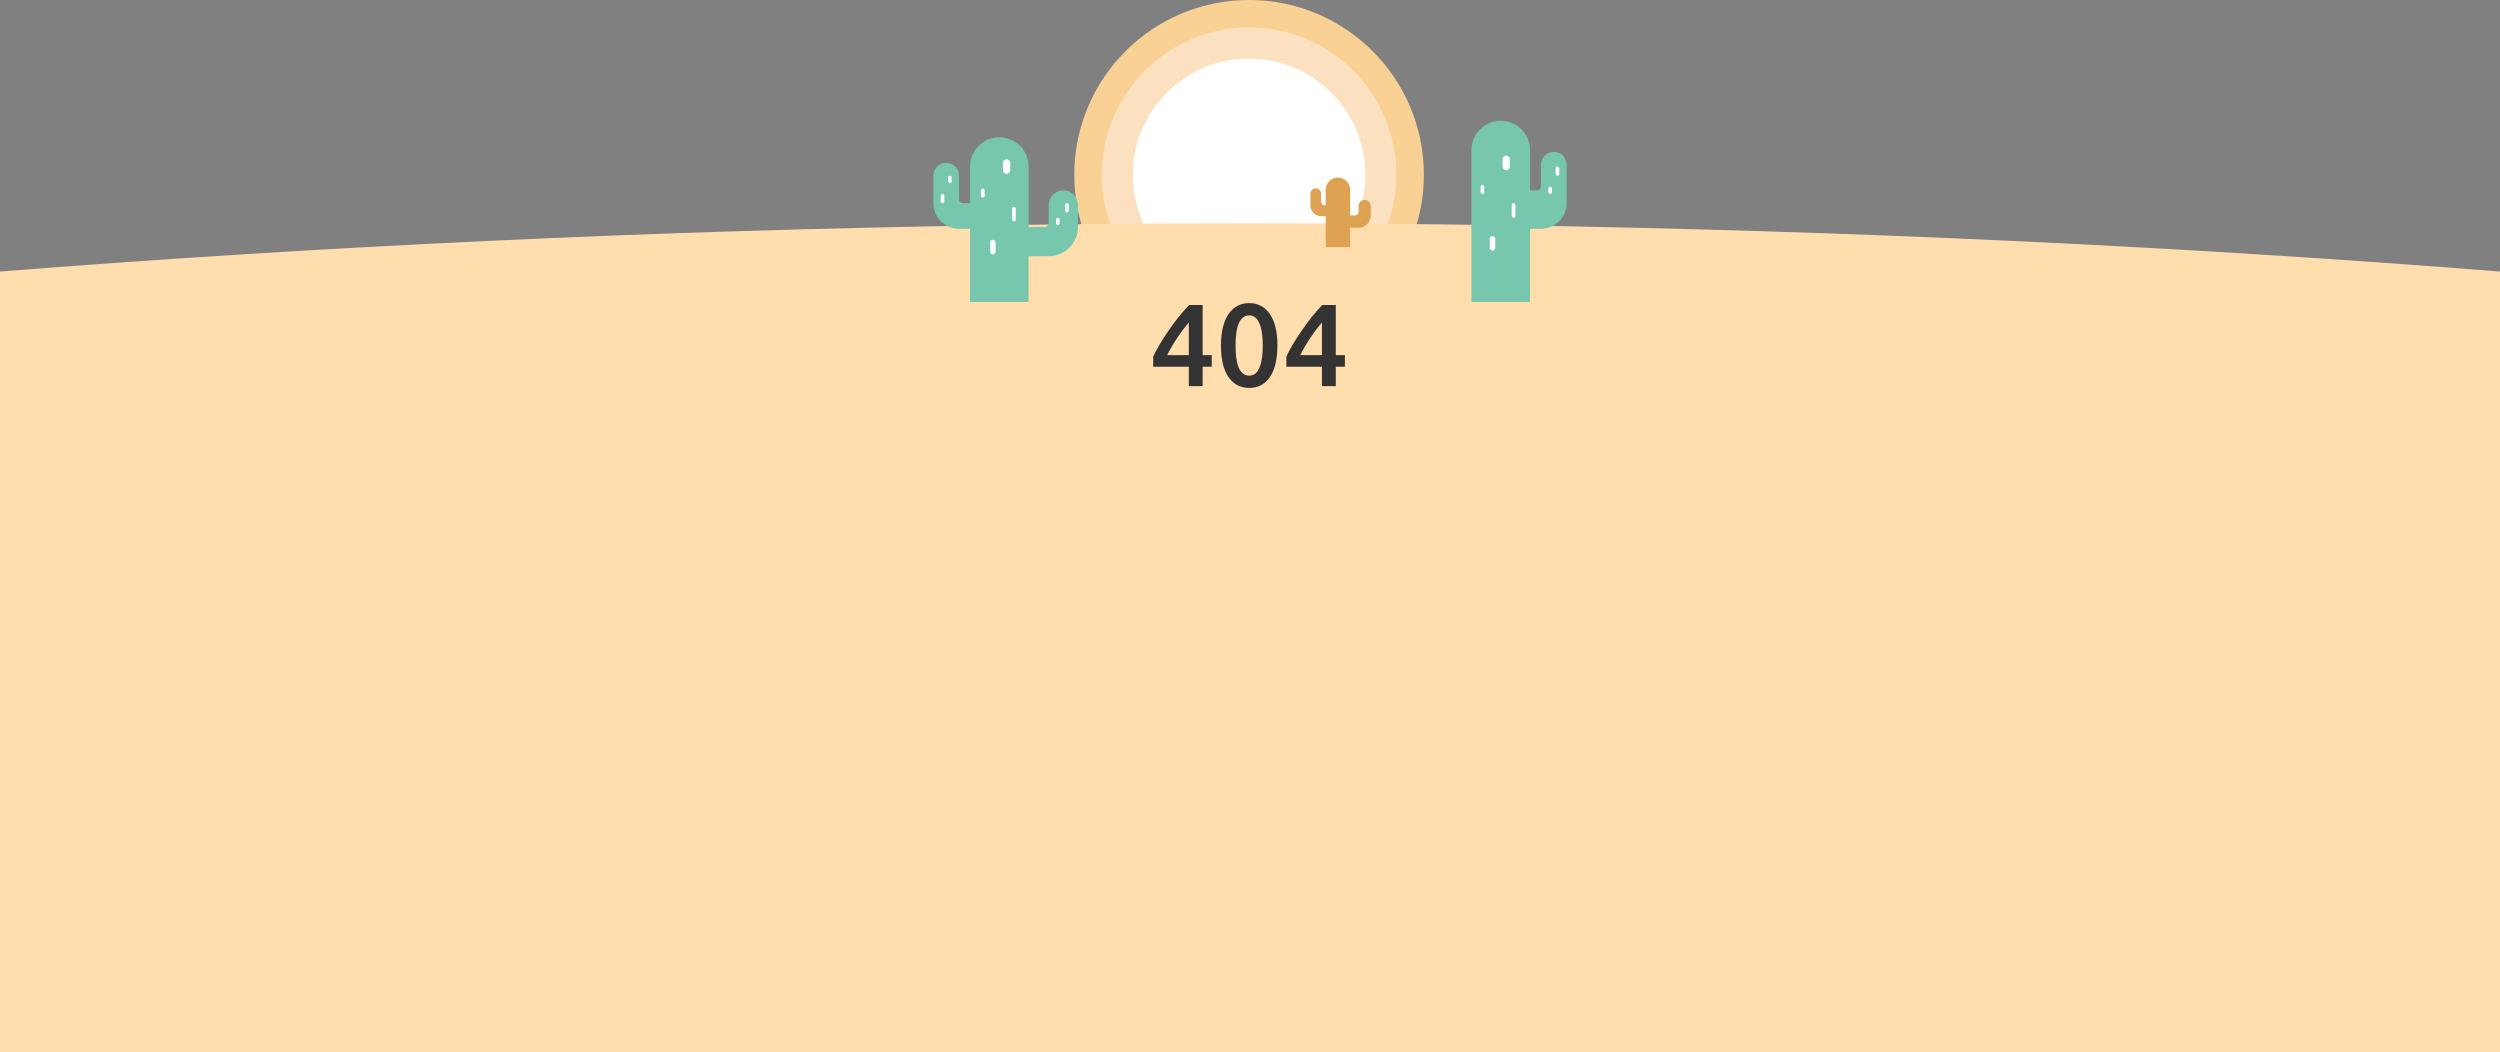 <svg width="1366" height="575" viewBox="0 0 1366 575" fill="none" xmlns="http://www.w3.org/2000/svg">
<rect x="0" y="0" width="1366" height="575" fill="#808080" stroke="none"/>
<circle cx="682.5" cy="95.5" r="95.5" fill="#F9D194"/>
<circle cx="682.5" cy="95.5" r="80.5" fill="#FBE1C0"/>
<circle cx="682.5" cy="95.5" r="63.5" fill="white"/>
<ellipse cx="683" cy="634" rx="2155" ry="512" fill="#FFDDAC"/>
<path d="M649.568 176.184C648.544 177.421 647.477 178.744 646.368 180.152C645.301 181.56 644.256 183.032 643.232 184.568C642.208 186.104 641.227 187.683 640.288 189.304C639.349 190.883 638.496 192.461 637.728 194.04H649.568V176.184ZM657.12 166.648V194.04H662.112V200.376H657.12V211H649.568V200.376H630.112V194.872C630.965 192.995 632.096 190.84 633.504 188.408C634.955 185.976 636.555 183.48 638.304 180.92C640.053 178.36 641.909 175.843 643.872 173.368C645.835 170.893 647.797 168.653 649.76 166.648H657.12ZM697.975 188.792C697.975 196.259 696.61 201.997 693.879 206.008C691.148 209.976 687.372 211.96 682.551 211.96C677.73 211.96 673.954 209.976 671.223 206.008C668.492 201.997 667.127 196.259 667.127 188.792C667.127 185.08 667.468 181.795 668.151 178.936C668.876 176.035 669.9 173.603 671.223 171.64C672.588 169.677 674.21 168.184 676.087 167.16C678.007 166.136 680.162 165.624 682.551 165.624C687.372 165.624 691.148 167.629 693.879 171.64C696.61 175.608 697.975 181.325 697.975 188.792ZM689.975 188.792C689.975 186.488 689.847 184.333 689.591 182.328C689.335 180.323 688.908 178.595 688.311 177.144C687.756 175.651 687.01 174.477 686.071 173.624C685.132 172.771 683.959 172.344 682.551 172.344C681.143 172.344 679.948 172.771 678.967 173.624C678.028 174.477 677.26 175.651 676.663 177.144C676.108 178.595 675.703 180.323 675.447 182.328C675.234 184.333 675.127 186.488 675.127 188.792C675.127 191.096 675.234 193.251 675.447 195.256C675.703 197.261 676.108 199.011 676.663 200.504C677.26 201.955 678.028 203.107 678.967 203.96C679.948 204.813 681.143 205.24 682.551 205.24C683.959 205.24 685.132 204.813 686.071 203.96C687.01 203.107 687.756 201.955 688.311 200.504C688.908 199.011 689.335 197.261 689.591 195.256C689.847 193.251 689.975 191.096 689.975 188.792ZM722.318 176.184C721.294 177.421 720.227 178.744 719.118 180.152C718.051 181.56 717.006 183.032 715.982 184.568C714.958 186.104 713.977 187.683 713.038 189.304C712.099 190.883 711.246 192.461 710.478 194.04H722.318V176.184ZM729.87 166.648V194.04H734.862V200.376H729.87V211H722.318V200.376H702.862V194.872C703.715 192.995 704.846 190.84 706.254 188.408C707.705 185.976 709.305 183.48 711.054 180.92C712.803 178.36 714.659 175.843 716.622 173.368C718.585 170.893 720.547 168.653 722.51 166.648H729.87Z" fill="#333333"/>
<path d="M530 91C530 82.163 537.163 75 546 75C554.837 75 562 82.163 562 91V124H571C572.105 124 573 123.105 573 122V112C573 107.582 576.582 104 581 104C585.418 104 589 107.582 589 112V124C589 132.837 581.837 140 573 140H562V165H530V125H524C516.268 125 510 118.732 510 111V96C510 92.134 513.134 89 517 89C520.866 89 524 92.134 524 96V109C524 110.105 524.895 111 526 111H530V91Z" fill="#77C7AE"/>
<path d="M724.354 103.756C724.354 100.025 727.347 97 731.038 97C734.729 97 737.722 100.025 737.722 103.756V117.689H740.316C741.421 117.689 742.316 116.793 742.316 115.689V112.622C742.316 110.757 743.813 109.244 745.658 109.244C747.504 109.244 749 110.757 749 112.622V117.689C749 121.42 746.008 124.444 742.316 124.444H737.722V135H724.354V118.111H721.848C718.618 118.111 716 115.465 716 112.2V105.867C716 104.234 717.309 102.911 718.924 102.911C720.539 102.911 721.848 104.234 721.848 105.867V110.2C721.848 111.305 722.744 112.2 723.848 112.2H724.354V103.756Z" fill="#DFA253"/>
<path d="M836 82C836 73.163 828.837 66 820 66C811.163 66 804 73.163 804 82V124V140V165H836V125H842C849.732 125 856 118.732 856 111V90C856 86.134 852.866 83 849 83C845.134 83 842 86.134 842 90V102C842 103.105 841.105 104 840 104H836V82Z" fill="#77C7AE"/>
<rect x="548" y="87" width="4" height="8" rx="2" fill="white"/>
<rect x="541" y="131" width="3" height="8" rx="1.5" fill="white"/>
<rect x="536" y="103" width="2" height="5" rx="1" fill="white"/>
<rect x="582" y="111" width="2" height="5" rx="1" fill="white"/>
<rect x="514" y="106" width="2" height="5" rx="1" fill="white"/>
<rect x="577" y="119" width="2" height="4" rx="1" fill="white"/>
<rect x="850" y="91" width="2" height="5" rx="1" fill="white"/>
<rect x="846" y="102" width="2" height="4" rx="1" fill="white"/>
<rect x="518" y="96" width="2" height="4" rx="1" fill="white"/>
<rect x="553" y="113" width="2" height="8" rx="1" fill="white"/>
<rect x="821" y="85" width="4" height="8" rx="2" fill="white"/>
<rect x="814" y="129" width="3" height="8" rx="1.5" fill="white"/>
<rect x="809" y="101" width="2" height="5" rx="1" fill="white"/>
<rect x="826" y="111" width="2" height="8" rx="1" fill="white"/>
</svg>
